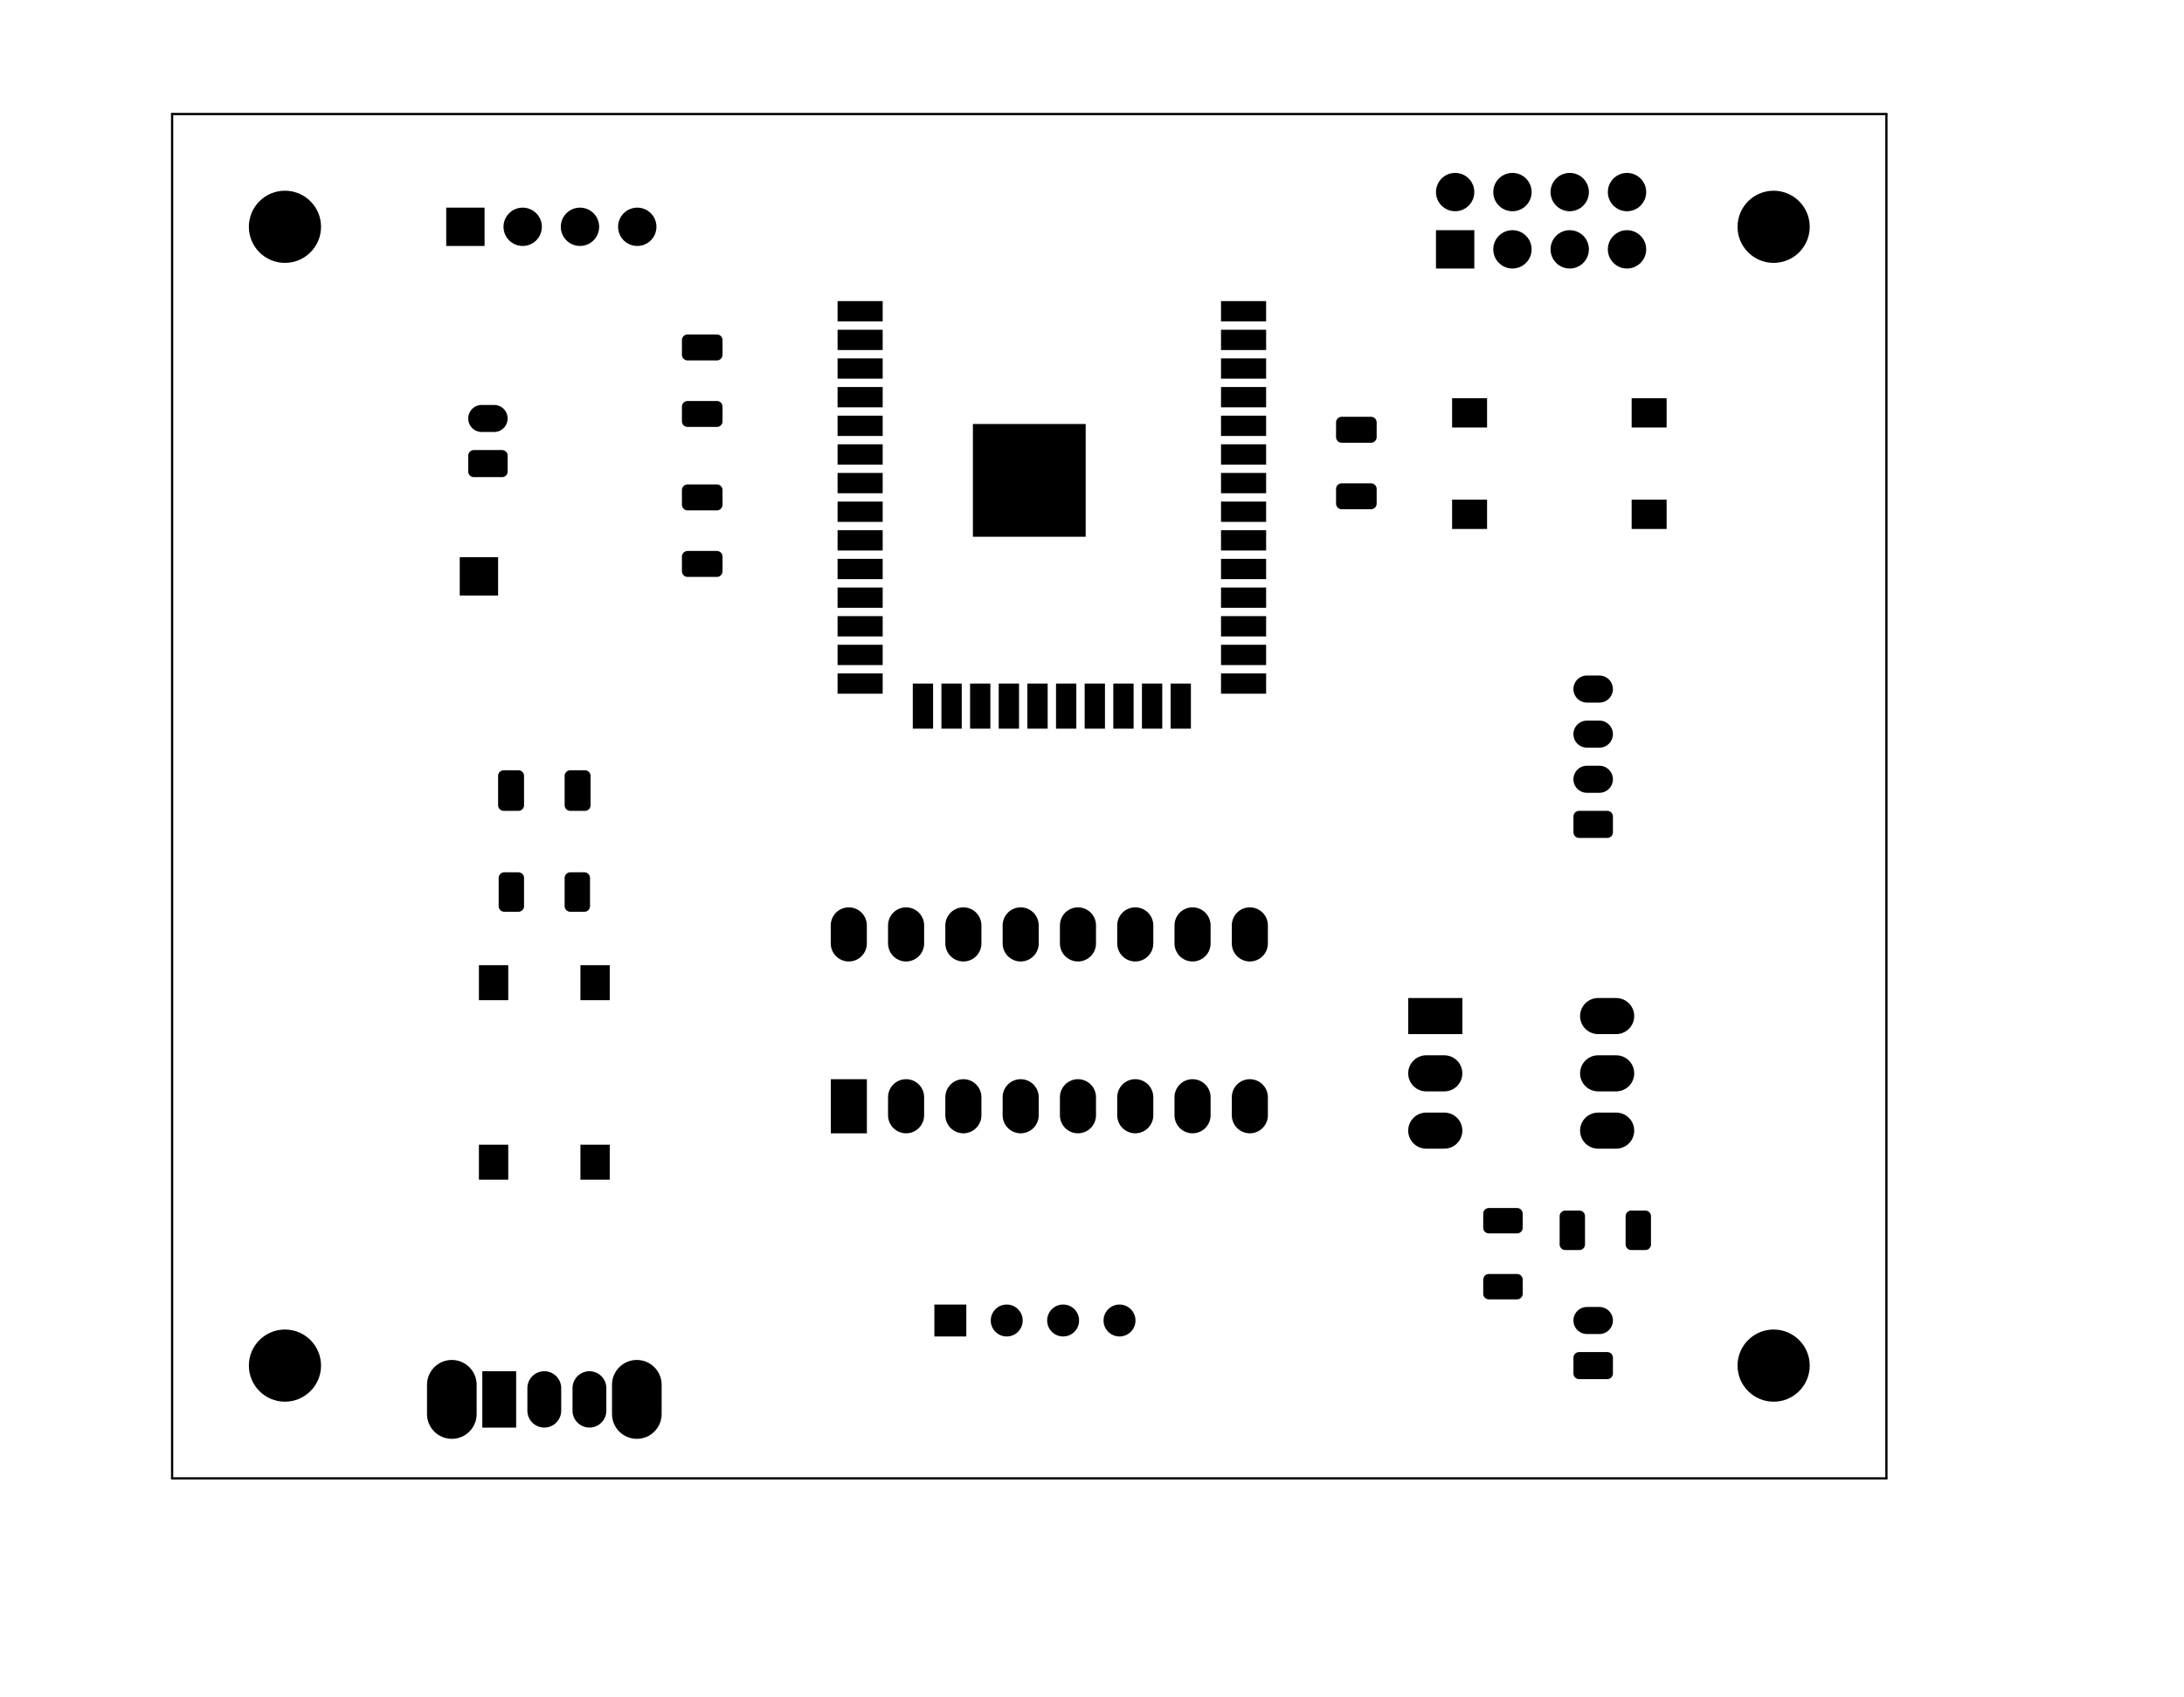 <?xml version="1.0" standalone="no"?>
 <!DOCTYPE svg PUBLIC "-//W3C//DTD SVG 1.1//EN" 
 "http://www.w3.org/Graphics/SVG/1.1/DTD/svg11.dtd"> 
<svg
  xmlns:svg="http://www.w3.org/2000/svg"
  xmlns="http://www.w3.org/2000/svg"
  xmlns:xlink="http://www.w3.org/1999/xlink"
  version="1.1"
  width="9.682cm" height="7.523cm" viewBox="0 0 38120 29620">
<title>SVG Picture created as main-F_Mask.svg date 2020/12/08 21:52:19 </title>
  <desc>Picture generated by PCBNEW </desc>
<g style="fill:#000000; fill-opacity:1;stroke:#000000; stroke-opacity:1;
stroke-linecap:round; stroke-linejoin:round;"
 transform="translate(0 0) scale(1 1)">
</g>
<g style="fill:#000000; fill-opacity:0.0; 
stroke:#000000; stroke-width:-0; stroke-opacity:1; 
stroke-linecap:round; stroke-linejoin:round;">
<g >
</g>
<g style="fill:#000000; fill-opacity:1.0; 
stroke:#000000; stroke-width:0; stroke-opacity:1; 
stroke-linecap:round; stroke-linejoin:round;">
<circle cx="30957.5" cy="23841.5" r="629.921" /> 
</g>
<g style="fill:#000000; fill-opacity:1.0; 
stroke:#000000; stroke-width:39.37; stroke-opacity:1; 
stroke-linecap:round; stroke-linejoin:round;">
</g>
<g >
</g>
<g style="fill:#000000; fill-opacity:1.0; 
stroke:#000000; stroke-width:39.37; stroke-opacity:1; 
stroke-linecap:round; stroke-linejoin:round;">
</g>
<g style="fill:#000000; fill-opacity:1.0; 
stroke:#000000; stroke-width:0; stroke-opacity:1; 
stroke-linecap:round; stroke-linejoin:round;">
<circle cx="30957.5" cy="3959.65" r="629.921" /> 
</g>
<g style="fill:#000000; fill-opacity:1.0; 
stroke:#000000; stroke-width:39.37; stroke-opacity:1; 
stroke-linecap:round; stroke-linejoin:round;">
</g>
<g >
</g>
<g style="fill:#000000; fill-opacity:1.0; 
stroke:#000000; stroke-width:39.37; stroke-opacity:1; 
stroke-linecap:round; stroke-linejoin:round;">
</g>
<g style="fill:#000000; fill-opacity:1.0; 
stroke:#000000; stroke-width:0; stroke-opacity:1; 
stroke-linecap:round; stroke-linejoin:round;">
<circle cx="4973.28" cy="23841.5" r="629.921" /> 
</g>
<g style="fill:#000000; fill-opacity:1.0; 
stroke:#000000; stroke-width:39.37; stroke-opacity:1; 
stroke-linecap:round; stroke-linejoin:round;">
</g>
<g >
</g>
<g style="fill:#000000; fill-opacity:1.0; 
stroke:#000000; stroke-width:39.37; stroke-opacity:1; 
stroke-linecap:round; stroke-linejoin:round;">
</g>
<g style="fill:#000000; fill-opacity:1.0; 
stroke:#000000; stroke-width:0; stroke-opacity:1; 
stroke-linecap:round; stroke-linejoin:round;">
<circle cx="4973.28" cy="3959.65" r="629.921" /> 
</g>
<g style="fill:#000000; fill-opacity:1.0; 
stroke:#000000; stroke-width:39.37; stroke-opacity:1; 
stroke-linecap:round; stroke-linejoin:round;">
</g>
<g >
</g>
<g style="fill:#000000; fill-opacity:1.0; 
stroke:#000000; stroke-width:39.37; stroke-opacity:1; 
stroke-linecap:round; stroke-linejoin:round;">
</g>
<g style="fill:#000000; fill-opacity:1.0; 
stroke:#000000; stroke-width:0; stroke-opacity:1; 
stroke-linecap:round; stroke-linejoin:round;">
<path style="fill:#000000; fill-opacity:1.0; 
stroke:#000000; stroke-width:0; stroke-opacity:1; 
stroke-linecap:round; stroke-linejoin:round;fill-rule:evenodd;"
d="M 21311.9,5611.22
21311.9,5256.89
22099.3,5256.89
22099.3,5611.22
Z" /> 
<path style="fill:#000000; fill-opacity:1.0; 
stroke:#000000; stroke-width:0; stroke-opacity:1; 
stroke-linecap:round; stroke-linejoin:round;fill-rule:evenodd;"
d="M 21311.9,6111.22
21311.9,5756.89
22099.3,5756.89
22099.3,6111.22
Z" /> 
<path style="fill:#000000; fill-opacity:1.0; 
stroke:#000000; stroke-width:0; stroke-opacity:1; 
stroke-linecap:round; stroke-linejoin:round;fill-rule:evenodd;"
d="M 21311.9,6611.22
21311.9,6256.89
22099.3,6256.89
22099.3,6611.22
Z" /> 
<path style="fill:#000000; fill-opacity:1.0; 
stroke:#000000; stroke-width:0; stroke-opacity:1; 
stroke-linecap:round; stroke-linejoin:round;fill-rule:evenodd;"
d="M 21311.9,7111.22
21311.9,6756.89
22099.3,6756.89
22099.3,7111.22
Z" /> 
<path style="fill:#000000; fill-opacity:1.0; 
stroke:#000000; stroke-width:0; stroke-opacity:1; 
stroke-linecap:round; stroke-linejoin:round;fill-rule:evenodd;"
d="M 21311.9,7611.22
21311.9,7256.89
22099.3,7256.89
22099.3,7611.22
Z" /> 
<path style="fill:#000000; fill-opacity:1.0; 
stroke:#000000; stroke-width:0; stroke-opacity:1; 
stroke-linecap:round; stroke-linejoin:round;fill-rule:evenodd;"
d="M 21311.9,8111.22
21311.9,7756.89
22099.3,7756.89
22099.3,8111.22
Z" /> 
<path style="fill:#000000; fill-opacity:1.0; 
stroke:#000000; stroke-width:0; stroke-opacity:1; 
stroke-linecap:round; stroke-linejoin:round;fill-rule:evenodd;"
d="M 21311.9,8611.22
21311.9,8256.89
22099.3,8256.89
22099.3,8611.22
Z" /> 
<path style="fill:#000000; fill-opacity:1.0; 
stroke:#000000; stroke-width:0; stroke-opacity:1; 
stroke-linecap:round; stroke-linejoin:round;fill-rule:evenodd;"
d="M 21311.9,9111.22
21311.9,8756.89
22099.3,8756.89
22099.3,9111.22
Z" /> 
<path style="fill:#000000; fill-opacity:1.0; 
stroke:#000000; stroke-width:0; stroke-opacity:1; 
stroke-linecap:round; stroke-linejoin:round;fill-rule:evenodd;"
d="M 21311.9,9611.22
21311.9,9256.89
22099.3,9256.89
22099.3,9611.22
Z" /> 
<path style="fill:#000000; fill-opacity:1.0; 
stroke:#000000; stroke-width:0; stroke-opacity:1; 
stroke-linecap:round; stroke-linejoin:round;fill-rule:evenodd;"
d="M 21311.9,10111.2
21311.9,9756.89
22099.3,9756.89
22099.3,10111.2
Z" /> 
<path style="fill:#000000; fill-opacity:1.0; 
stroke:#000000; stroke-width:0; stroke-opacity:1; 
stroke-linecap:round; stroke-linejoin:round;fill-rule:evenodd;"
d="M 21311.9,10611.2
21311.9,10256.9
22099.3,10256.9
22099.3,10611.2
Z" /> 
<path style="fill:#000000; fill-opacity:1.0; 
stroke:#000000; stroke-width:0; stroke-opacity:1; 
stroke-linecap:round; stroke-linejoin:round;fill-rule:evenodd;"
d="M 21311.9,11111.2
21311.9,10756.9
22099.3,10756.9
22099.3,11111.2
Z" /> 
<path style="fill:#000000; fill-opacity:1.0; 
stroke:#000000; stroke-width:0; stroke-opacity:1; 
stroke-linecap:round; stroke-linejoin:round;fill-rule:evenodd;"
d="M 21311.9,11611.2
21311.9,11256.9
22099.3,11256.9
22099.3,11611.2
Z" /> 
<path style="fill:#000000; fill-opacity:1.0; 
stroke:#000000; stroke-width:0; stroke-opacity:1; 
stroke-linecap:round; stroke-linejoin:round;fill-rule:evenodd;"
d="M 21311.9,12111.2
21311.9,11756.9
22099.3,11756.9
22099.3,12111.2
Z" /> 
<path style="fill:#000000; fill-opacity:1.0; 
stroke:#000000; stroke-width:0; stroke-opacity:1; 
stroke-linecap:round; stroke-linejoin:round;fill-rule:evenodd;"
d="M 20786.3,12721.5
20431.9,12721.5
20431.9,11934.1
20786.3,11934.1
Z" /> 
<path style="fill:#000000; fill-opacity:1.0; 
stroke:#000000; stroke-width:0; stroke-opacity:1; 
stroke-linecap:round; stroke-linejoin:round;fill-rule:evenodd;"
d="M 20286.3,12721.5
19931.9,12721.5
19931.9,11934.1
20286.3,11934.1
Z" /> 
<path style="fill:#000000; fill-opacity:1.0; 
stroke:#000000; stroke-width:0; stroke-opacity:1; 
stroke-linecap:round; stroke-linejoin:round;fill-rule:evenodd;"
d="M 19786.3,12721.5
19431.9,12721.5
19431.9,11934.1
19786.3,11934.1
Z" /> 
<path style="fill:#000000; fill-opacity:1.0; 
stroke:#000000; stroke-width:0; stroke-opacity:1; 
stroke-linecap:round; stroke-linejoin:round;fill-rule:evenodd;"
d="M 19286.3,12721.5
18931.9,12721.5
18931.9,11934.1
19286.3,11934.1
Z" /> 
<path style="fill:#000000; fill-opacity:1.0; 
stroke:#000000; stroke-width:0; stroke-opacity:1; 
stroke-linecap:round; stroke-linejoin:round;fill-rule:evenodd;"
d="M 18786.3,12721.5
18431.9,12721.5
18431.9,11934.1
18786.3,11934.1
Z" /> 
<path style="fill:#000000; fill-opacity:1.0; 
stroke:#000000; stroke-width:0; stroke-opacity:1; 
stroke-linecap:round; stroke-linejoin:round;fill-rule:evenodd;"
d="M 18286.3,12721.5
17931.9,12721.5
17931.9,11934.1
18286.3,11934.1
Z" /> 
<path style="fill:#000000; fill-opacity:1.0; 
stroke:#000000; stroke-width:0; stroke-opacity:1; 
stroke-linecap:round; stroke-linejoin:round;fill-rule:evenodd;"
d="M 17786.3,12721.5
17431.9,12721.5
17431.9,11934.1
17786.3,11934.1
Z" /> 
<path style="fill:#000000; fill-opacity:1.0; 
stroke:#000000; stroke-width:0; stroke-opacity:1; 
stroke-linecap:round; stroke-linejoin:round;fill-rule:evenodd;"
d="M 17286.3,12721.5
16931.9,12721.5
16931.9,11934.1
17286.3,11934.1
Z" /> 
<path style="fill:#000000; fill-opacity:1.0; 
stroke:#000000; stroke-width:0; stroke-opacity:1; 
stroke-linecap:round; stroke-linejoin:round;fill-rule:evenodd;"
d="M 16786.3,12721.5
16431.9,12721.5
16431.9,11934.1
16786.3,11934.1
Z" /> 
<path style="fill:#000000; fill-opacity:1.0; 
stroke:#000000; stroke-width:0; stroke-opacity:1; 
stroke-linecap:round; stroke-linejoin:round;fill-rule:evenodd;"
d="M 16286.3,12721.5
15931.9,12721.5
15931.9,11934.1
16286.3,11934.1
Z" /> 
<path style="fill:#000000; fill-opacity:1.0; 
stroke:#000000; stroke-width:0; stroke-opacity:1; 
stroke-linecap:round; stroke-linejoin:round;fill-rule:evenodd;"
d="M 14619,12111.2
14619,11756.9
15406.4,11756.9
15406.4,12111.2
Z" /> 
<path style="fill:#000000; fill-opacity:1.0; 
stroke:#000000; stroke-width:0; stroke-opacity:1; 
stroke-linecap:round; stroke-linejoin:round;fill-rule:evenodd;"
d="M 14619,11611.2
14619,11256.9
15406.4,11256.9
15406.4,11611.2
Z" /> 
<path style="fill:#000000; fill-opacity:1.0; 
stroke:#000000; stroke-width:0; stroke-opacity:1; 
stroke-linecap:round; stroke-linejoin:round;fill-rule:evenodd;"
d="M 14619,11111.2
14619,10756.9
15406.4,10756.9
15406.4,11111.2
Z" /> 
<path style="fill:#000000; fill-opacity:1.0; 
stroke:#000000; stroke-width:0; stroke-opacity:1; 
stroke-linecap:round; stroke-linejoin:round;fill-rule:evenodd;"
d="M 14619,10611.2
14619,10256.9
15406.4,10256.9
15406.4,10611.2
Z" /> 
<path style="fill:#000000; fill-opacity:1.0; 
stroke:#000000; stroke-width:0; stroke-opacity:1; 
stroke-linecap:round; stroke-linejoin:round;fill-rule:evenodd;"
d="M 14619,10111.2
14619,9756.89
15406.4,9756.89
15406.4,10111.2
Z" /> 
<path style="fill:#000000; fill-opacity:1.0; 
stroke:#000000; stroke-width:0; stroke-opacity:1; 
stroke-linecap:round; stroke-linejoin:round;fill-rule:evenodd;"
d="M 14619,9611.22
14619,9256.89
15406.4,9256.89
15406.4,9611.22
Z" /> 
<path style="fill:#000000; fill-opacity:1.0; 
stroke:#000000; stroke-width:0; stroke-opacity:1; 
stroke-linecap:round; stroke-linejoin:round;fill-rule:evenodd;"
d="M 14619,9111.22
14619,8756.89
15406.4,8756.89
15406.4,9111.22
Z" /> 
<path style="fill:#000000; fill-opacity:1.0; 
stroke:#000000; stroke-width:0; stroke-opacity:1; 
stroke-linecap:round; stroke-linejoin:round;fill-rule:evenodd;"
d="M 14619,8611.22
14619,8256.89
15406.4,8256.89
15406.4,8611.22
Z" /> 
<path style="fill:#000000; fill-opacity:1.0; 
stroke:#000000; stroke-width:0; stroke-opacity:1; 
stroke-linecap:round; stroke-linejoin:round;fill-rule:evenodd;"
d="M 14619,8111.22
14619,7756.89
15406.4,7756.89
15406.4,8111.22
Z" /> 
<path style="fill:#000000; fill-opacity:1.0; 
stroke:#000000; stroke-width:0; stroke-opacity:1; 
stroke-linecap:round; stroke-linejoin:round;fill-rule:evenodd;"
d="M 14619,7611.22
14619,7256.89
15406.4,7256.89
15406.4,7611.22
Z" /> 
<path style="fill:#000000; fill-opacity:1.0; 
stroke:#000000; stroke-width:0; stroke-opacity:1; 
stroke-linecap:round; stroke-linejoin:round;fill-rule:evenodd;"
d="M 14619,7111.22
14619,6756.89
15406.4,6756.89
15406.4,7111.22
Z" /> 
<path style="fill:#000000; fill-opacity:1.0; 
stroke:#000000; stroke-width:0; stroke-opacity:1; 
stroke-linecap:round; stroke-linejoin:round;fill-rule:evenodd;"
d="M 14619,6611.22
14619,6256.89
15406.4,6256.89
15406.4,6611.22
Z" /> 
<path style="fill:#000000; fill-opacity:1.0; 
stroke:#000000; stroke-width:0; stroke-opacity:1; 
stroke-linecap:round; stroke-linejoin:round;fill-rule:evenodd;"
d="M 14619,6111.22
14619,5756.89
15406.4,5756.89
15406.4,6111.22
Z" /> 
<path style="fill:#000000; fill-opacity:1.0; 
stroke:#000000; stroke-width:0; stroke-opacity:1; 
stroke-linecap:round; stroke-linejoin:round;fill-rule:evenodd;"
d="M 14619,5611.22
14619,5256.89
15406.4,5256.89
15406.4,5611.22
Z" /> 
<path style="fill:#000000; fill-opacity:1.0; 
stroke:#000000; stroke-width:0; stroke-opacity:1; 
stroke-linecap:round; stroke-linejoin:round;fill-rule:evenodd;"
d="M 16981.2,9371.06
16981.2,7402.56
18949.7,7402.56
18949.7,9371.06
Z" /> 
</g>
<g >
</g>
<g style="fill:#000000; fill-opacity:1.0; 
stroke:#000000; stroke-width:0; stroke-opacity:1; 
stroke-linecap:round; stroke-linejoin:round;">
</g>
<g style="fill:#000000; fill-opacity:1.0; 
stroke:#000000; stroke-width:629.921; stroke-opacity:1; 
stroke-linecap:round; stroke-linejoin:round;">
</g>
<g style="fill:#000000; fill-opacity:0.0; 
stroke:#000000; stroke-width:629.921; stroke-opacity:1; 
stroke-linecap:round; stroke-linejoin:round;">
<path d="M27894 17739
L28209 17739
" />
<path d="M24894 19739
L25209 19739
" />
<path d="M27894 18739
L28209 18739
" />
<path d="M24894 18739
L25209 18739
" />
<path d="M27894 19739
L28209 19739
" />
</g>
<g style="fill:#000000; fill-opacity:0.0; 
stroke:#000000; stroke-width:0; stroke-opacity:1; 
stroke-linecap:round; stroke-linejoin:round;">
</g>
<g style="fill:#000000; fill-opacity:1.0; 
stroke:#000000; stroke-width:0; stroke-opacity:1; 
stroke-linecap:round; stroke-linejoin:round;">
<path style="fill:#000000; fill-opacity:1.0; 
stroke:#000000; stroke-width:0; stroke-opacity:1; 
stroke-linecap:round; stroke-linejoin:round;fill-rule:evenodd;"
d="M 24579.6,18054.1
24579.6,17424.2
25524.5,17424.2
25524.5,18054.1
Z" /> 
</g>
<g >
</g>
<g style="fill:#000000; fill-opacity:1.0; 
stroke:#000000; stroke-width:0; stroke-opacity:1; 
stroke-linecap:round; stroke-linejoin:round;">
</g>
<g style="fill:#000000; fill-opacity:1.0; 
stroke:#000000; stroke-width:629.921; stroke-opacity:1; 
stroke-linecap:round; stroke-linejoin:round;">
</g>
<g style="fill:#000000; fill-opacity:0.0; 
stroke:#000000; stroke-width:629.921; stroke-opacity:1; 
stroke-linecap:round; stroke-linejoin:round;">
<path d="M14815 16471
L14815 16156
" />
<path d="M21815 19471
L21815 19156
" />
<path d="M15815 16471
L15815 16156
" />
<path d="M20815 19471
L20815 19156
" />
<path d="M16815 16471
L16815 16156
" />
<path d="M19815 19471
L19815 19156
" />
<path d="M17815 16471
L17815 16156
" />
<path d="M18815 19471
L18815 19156
" />
<path d="M18815 16471
L18815 16156
" />
<path d="M17815 19471
L17815 19156
" />
<path d="M19815 16471
L19815 16156
" />
<path d="M16815 19471
L16815 19156
" />
<path d="M20815 16471
L20815 16156
" />
<path d="M15815 19471
L15815 19156
" />
<path d="M21815 16471
L21815 16156
" />
</g>
<g style="fill:#000000; fill-opacity:0.0; 
stroke:#000000; stroke-width:0; stroke-opacity:1; 
stroke-linecap:round; stroke-linejoin:round;">
</g>
<g style="fill:#000000; fill-opacity:1.0; 
stroke:#000000; stroke-width:0; stroke-opacity:1; 
stroke-linecap:round; stroke-linejoin:round;">
<path style="fill:#000000; fill-opacity:1.0; 
stroke:#000000; stroke-width:0; stroke-opacity:1; 
stroke-linecap:round; stroke-linejoin:round;fill-rule:evenodd;"
d="M 15130.8,19786.4
14500.8,19786.4
14500.8,18841.5
15130.8,18841.5
Z" /> 
</g>
<g >
</g>
<g style="fill:#000000; fill-opacity:1.0; 
stroke:#000000; stroke-width:0; stroke-opacity:1; 
stroke-linecap:round; stroke-linejoin:round;">
<path style="fill:#000000; fill-opacity:1.0; 
stroke:#000000; stroke-width:0; stroke-opacity:1; 
stroke-linecap:round; stroke-linejoin:round;fill-rule:evenodd;"
d="M 10642.6,17461.6
10130.8,17461.6
10130.8,16851.4
10642.6,16851.4
Z" /> 
<path style="fill:#000000; fill-opacity:1.0; 
stroke:#000000; stroke-width:0; stroke-opacity:1; 
stroke-linecap:round; stroke-linejoin:round;fill-rule:evenodd;"
d="M 8870.92,17461.6
8359.11,17461.6
8359.11,16851.4
8870.92,16851.4
Z" /> 
<path style="fill:#000000; fill-opacity:1.0; 
stroke:#000000; stroke-width:0; stroke-opacity:1; 
stroke-linecap:round; stroke-linejoin:round;fill-rule:evenodd;"
d="M 8870.92,20595.5
8359.11,20595.5
8359.11,19985.2
8870.92,19985.2
Z" /> 
<path style="fill:#000000; fill-opacity:1.0; 
stroke:#000000; stroke-width:0; stroke-opacity:1; 
stroke-linecap:round; stroke-linejoin:round;fill-rule:evenodd;"
d="M 10642.6,20595.5
10130.8,20595.5
10130.8,19985.2
10642.6,19985.2
Z" /> 
</g>
<g >
</g>
<g style="fill:#000000; fill-opacity:1.0; 
stroke:#000000; stroke-width:0; stroke-opacity:1; 
stroke-linecap:round; stroke-linejoin:round;">
<path style="fill:#000000; fill-opacity:1.0; 
stroke:#000000; stroke-width:0; stroke-opacity:1; 
stroke-linecap:round; stroke-linejoin:round;fill-rule:evenodd;"
d="M 28479.2,9235.24
28479.2,8723.43
29089.4,8723.43
29089.4,9235.24
Z" /> 
<path style="fill:#000000; fill-opacity:1.0; 
stroke:#000000; stroke-width:0; stroke-opacity:1; 
stroke-linecap:round; stroke-linejoin:round;fill-rule:evenodd;"
d="M 28479.2,7463.58
28479.2,6951.77
29089.4,6951.77
29089.4,7463.58
Z" /> 
<path style="fill:#000000; fill-opacity:1.0; 
stroke:#000000; stroke-width:0; stroke-opacity:1; 
stroke-linecap:round; stroke-linejoin:round;fill-rule:evenodd;"
d="M 25345.3,7463.58
25345.3,6951.77
25955.6,6951.77
25955.6,7463.58
Z" /> 
<path style="fill:#000000; fill-opacity:1.0; 
stroke:#000000; stroke-width:0; stroke-opacity:1; 
stroke-linecap:round; stroke-linejoin:round;fill-rule:evenodd;"
d="M 25345.3,9235.24
25345.3,8723.43
25955.6,8723.43
25955.6,9235.24
Z" /> 
</g>
<g >
</g>
<g style="fill:#000000; fill-opacity:1.0; 
stroke:#000000; stroke-width:0; stroke-opacity:1; 
stroke-linecap:round; stroke-linejoin:round;">
</g>
<g style="fill:#000000; fill-opacity:1.0; 
stroke:#000000; stroke-width:866.142; stroke-opacity:1; 
stroke-linecap:round; stroke-linejoin:round;">
</g>
<g style="fill:#000000; fill-opacity:0.0; 
stroke:#000000; stroke-width:866.142; stroke-opacity:1; 
stroke-linecap:round; stroke-linejoin:round;">
<path d="M11115 24176
L11115 24687
" />
<path d="M7886 24176
L7886 24687
" />
</g>
<g style="fill:#000000; fill-opacity:0.0; 
stroke:#000000; stroke-width:590.551; stroke-opacity:1; 
stroke-linecap:round; stroke-linejoin:round;">
<path d="M10288 24235
L10288 24628
" />
<path d="M9500 24235
L9500 24628
" />
</g>
<g style="fill:#000000; fill-opacity:0.0; 
stroke:#000000; stroke-width:0; stroke-opacity:1; 
stroke-linecap:round; stroke-linejoin:round;">
</g>
<g style="fill:#000000; fill-opacity:1.0; 
stroke:#000000; stroke-width:0; stroke-opacity:1; 
stroke-linecap:round; stroke-linejoin:round;">
<path style="fill:#000000; fill-opacity:1.0; 
stroke:#000000; stroke-width:0; stroke-opacity:1; 
stroke-linecap:round; stroke-linejoin:round;fill-rule:evenodd;"
d="M 8418.17,24924.2
8418.17,23940
9008.72,23940
9008.72,24924.2
Z" /> 
</g>
<g >
</g>
<g style="fill:#000000; fill-opacity:1.0; 
stroke:#000000; stroke-width:0; stroke-opacity:1; 
stroke-linecap:round; stroke-linejoin:round;">
<path style="fill:#000000; fill-opacity:1.0; 
stroke:#000000; stroke-width:0; stroke-opacity:1; 
stroke-linecap:round; stroke-linejoin:round;fill-rule:evenodd;"
d="M 10209.3,15229.8
10218.9,15231.2
10228.2,15233.6
10237.3,15236.8
10246.1,15241
10254.3,15245.9
10262.1,15251.7
10269.3,15258.2
10275.7,15265.3
10281.5,15273.1
10286.5,15281.4
10290.6,15290.1
10293.8,15299.2
10296.2,15308.6
10297.6,15318.1
10298.1,15327.8
10298.1,15819.9
10297.6,15829.5
10296.2,15839.1
10293.8,15848.5
10290.6,15857.5
10286.5,15866.3
10281.5,15874.6
10275.7,15882.3
10269.3,15889.5
10262.1,15896
10254.3,15901.7
10246.1,15906.7
10237.3,15910.8
10228.2,15914.1
10218.9,15916.4
10209.3,15917.8
10199.7,15918.3
9953.6,15918.3
9943.95,15917.8
9934.4,15916.4
9925.03,15914.1
9915.93,15910.8
9907.2,15906.7
9898.92,15901.7
9891.16,15896
9884,15889.5
9877.52,15882.3
9871.76,15874.6
9866.8,15866.3
9862.67,15857.5
9859.41,15848.5
9857.07,15839.1
9855.65,15829.5
9855.17,15819.9
9855.17,15327.8
9855.65,15318.1
9857.07,15308.6
9859.41,15299.2
9862.67,15290.1
9866.8,15281.4
9871.76,15273.1
9877.52,15265.3
9884,15258.2
9891.16,15251.7
9898.92,15245.9
9907.2,15241
9915.93,15236.8
9925.03,15233.6
9934.4,15231.2
9943.95,15229.8
9953.6,15229.3
10199.7,15229.3
Z" /> 
<path style="fill:#000000; fill-opacity:1.0; 
stroke:#000000; stroke-width:0; stroke-opacity:1; 
stroke-linecap:round; stroke-linejoin:round;fill-rule:evenodd;"
d="M 9057.74,15229.8
9067.29,15231.2
9076.66,15233.6
9085.75,15236.8
9094.49,15241
9102.77,15245.9
9110.53,15251.7
9117.69,15258.2
9124.17,15265.3
9129.93,15273.1
9134.89,15281.4
9139.02,15290.1
9142.27,15299.2
9144.62,15308.6
9146.04,15318.1
9146.51,15327.8
9146.51,15819.9
9146.04,15829.5
9144.62,15839.1
9142.27,15848.5
9139.02,15857.5
9134.89,15866.3
9129.93,15874.6
9124.17,15882.3
9117.69,15889.5
9110.53,15896
9102.77,15901.7
9094.49,15906.7
9085.75,15910.8
9076.66,15914.1
9067.29,15916.4
9057.74,15917.8
9048.09,15918.3
8802.02,15918.3
8792.38,15917.8
8782.82,15916.4
8773.45,15914.1
8764.36,15910.8
8755.63,15906.7
8747.34,15901.7
8739.58,15896
8732.43,15889.5
8725.94,15882.3
8720.19,15874.6
8715.22,15866.3
8711.09,15857.5
8707.84,15848.5
8705.49,15839.1
8704.07,15829.5
8703.6,15819.9
8703.6,15327.8
8704.07,15318.1
8705.49,15308.6
8707.84,15299.2
8711.09,15290.1
8715.22,15281.4
8720.19,15273.1
8725.94,15265.3
8732.43,15258.2
8739.58,15251.7
8747.34,15245.9
8755.63,15241
8764.36,15236.8
8773.45,15233.6
8782.82,15231.2
8792.38,15229.8
8802.02,15229.3
9048.09,15229.3
Z" /> 
</g>
<g >
</g>
<g style="fill:#000000; fill-opacity:1.0; 
stroke:#000000; stroke-width:0; stroke-opacity:1; 
stroke-linecap:round; stroke-linejoin:round;">
<path style="fill:#000000; fill-opacity:1.0; 
stroke:#000000; stroke-width:0; stroke-opacity:1; 
stroke-linecap:round; stroke-linejoin:round;fill-rule:evenodd;"
d="M 26488.8,21091
26498.4,21092.4
26507.8,21094.8
26516.9,21098
26525.6,21102.2
26533.9,21107.1
26541.6,21112.9
26548.8,21119.4
26555.3,21126.5
26561,21134.3
26566,21142.6
26570.1,21151.3
26573.4,21160.4
26575.7,21169.8
26577.1,21179.3
26577.6,21189
26577.6,21435
26577.1,21444.7
26575.7,21454.2
26573.4,21463.6
26570.1,21472.7
26566,21481.4
26561,21489.7
26555.3,21497.5
26548.8,21504.6
26541.6,21511.1
26533.9,21516.9
26525.6,21521.8
26516.9,21526
26507.8,21529.2
26498.4,21531.6
26488.8,21533
26479.2,21533.5
25987.1,21533.5
25977.4,21533
25967.9,21531.6
25958.5,21529.2
25949.4,21526
25940.7,21521.8
25932.4,21516.9
25924.6,21511.1
25917.5,21504.6
25911,21497.5
25905.2,21489.7
25900.3,21481.4
25896.1,21472.7
25892.9,21463.6
25890.5,21454.2
25889.1,21444.7
25888.6,21435
25888.6,21189
25889.1,21179.3
25890.5,21169.8
25892.9,21160.4
25896.1,21151.3
25900.3,21142.6
25905.2,21134.3
25911,21126.5
25917.5,21119.4
25924.6,21112.9
25932.4,21107.1
25940.7,21102.2
25949.4,21098
25958.5,21094.8
25967.9,21092.4
25977.4,21091
25987.1,21090.6
26479.2,21090.6
Z" /> 
<path style="fill:#000000; fill-opacity:1.0; 
stroke:#000000; stroke-width:0; stroke-opacity:1; 
stroke-linecap:round; stroke-linejoin:round;fill-rule:evenodd;"
d="M 26488.8,22242.6
26498.4,22244
26507.8,22246.4
26516.9,22249.6
26525.6,22253.7
26533.9,22258.7
26541.6,22264.5
26548.8,22271
26555.3,22278.1
26561,22285.9
26566,22294.2
26570.1,22302.9
26573.4,22312
26575.7,22321.3
26577.1,22330.9
26577.6,22340.6
26577.6,22586.6
26577.1,22596.3
26575.7,22605.8
26573.4,22615.2
26570.1,22624.3
26566,22633
26561,22641.3
26555.3,22649.1
26548.8,22656.2
26541.6,22662.7
26533.9,22668.5
26525.6,22673.4
26516.9,22677.5
26507.8,22680.8
26498.4,22683.1
26488.8,22684.6
26479.2,22685
25987.1,22685
25977.4,22684.6
25967.9,22683.1
25958.5,22680.8
25949.4,22677.5
25940.7,22673.4
25932.4,22668.5
25924.6,22662.7
25917.5,22656.2
25911,22649.1
25905.2,22641.3
25900.3,22633
25896.1,22624.3
25892.9,22615.2
25890.5,22605.8
25889.1,22596.3
25888.6,22586.6
25888.6,22340.6
25889.1,22330.9
25890.5,22321.3
25892.9,22312
25896.1,22302.9
25900.3,22294.2
25905.2,22285.9
25911,22278.1
25917.5,22271
25924.6,22264.5
25932.4,22258.7
25940.7,22253.7
25949.4,22249.6
25958.5,22246.4
25967.9,22244
25977.4,22242.6
25987.1,22242.1
26479.2,22242.1
Z" /> 
</g>
<g >
</g>
<g style="fill:#000000; fill-opacity:1.0; 
stroke:#000000; stroke-width:0; stroke-opacity:1; 
stroke-linecap:round; stroke-linejoin:round;">
<path style="fill:#000000; fill-opacity:1.0; 
stroke:#000000; stroke-width:0; stroke-opacity:1; 
stroke-linecap:round; stroke-linejoin:round;fill-rule:evenodd;"
d="M 28728,21135.3
28737.6,21136.7
28746.9,21139.1
28756,21142.3
28764.8,21146.5
28773,21151.4
28780.8,21157.2
28788,21163.7
28794.4,21170.8
28800.2,21178.6
28805.2,21186.9
28809.3,21195.6
28812.6,21204.7
28814.9,21214.1
28816.3,21223.6
28816.8,21233.3
28816.8,21725.4
28816.3,21735
28814.9,21744.6
28812.6,21754
28809.3,21763.1
28805.2,21771.8
28800.2,21780.1
28794.4,21787.8
28788,21795
28780.8,21801.5
28773,21807.2
28764.8,21812.2
28756,21816.3
28746.9,21819.6
28737.6,21821.9
28728,21823.3
28718.4,21823.8
28472.3,21823.8
28462.7,21823.3
28453.1,21821.9
28443.7,21819.6
28434.6,21816.3
28425.9,21812.2
28417.6,21807.2
28409.9,21801.5
28402.7,21795
28396.2,21787.8
28390.5,21780.1
28385.5,21771.8
28381.4,21763.1
28378.1,21754
28375.8,21744.6
28374.3,21735
28373.9,21725.4
28373.9,21233.3
28374.3,21223.6
28375.8,21214.1
28378.1,21204.7
28381.4,21195.6
28385.5,21186.9
28390.5,21178.6
28396.2,21170.8
28402.7,21163.7
28409.9,21157.2
28417.6,21151.4
28425.9,21146.5
28434.6,21142.3
28443.7,21139.1
28453.1,21136.7
28462.7,21135.3
28472.3,21134.8
28718.4,21134.8
Z" /> 
<path style="fill:#000000; fill-opacity:1.0; 
stroke:#000000; stroke-width:0; stroke-opacity:1; 
stroke-linecap:round; stroke-linejoin:round;fill-rule:evenodd;"
d="M 27576.4,21135.3
27586,21136.7
27595.4,21139.1
27604.5,21142.3
27613.2,21146.5
27621.5,21151.4
27629.2,21157.2
27636.4,21163.7
27642.9,21170.8
27648.6,21178.6
27653.6,21186.9
27657.7,21195.6
27661,21204.7
27663.3,21214.1
27664.7,21223.6
27665.2,21233.3
27665.2,21725.4
27664.7,21735
27663.3,21744.6
27661,21754
27657.7,21763.1
27653.6,21771.8
27648.6,21780.1
27642.9,21787.8
27636.4,21795
27629.2,21801.5
27621.5,21807.2
27613.2,21812.2
27604.5,21816.3
27595.4,21819.6
27586,21821.9
27576.4,21823.3
27566.8,21823.8
27320.7,21823.8
27311.1,21823.3
27301.5,21821.9
27292.2,21819.6
27283.1,21816.3
27274.3,21812.2
27266,21807.2
27258.3,21801.5
27251.1,21795
27244.6,21787.8
27238.9,21780.1
27233.9,21771.8
27229.8,21763.1
27226.5,21754
27224.2,21744.6
27222.8,21735
27222.3,21725.4
27222.3,21233.3
27222.8,21223.6
27224.2,21214.1
27226.5,21204.7
27229.8,21195.6
27233.9,21186.9
27238.9,21178.6
27244.6,21170.8
27251.1,21163.7
27258.3,21157.2
27266,21151.4
27274.3,21146.5
27283.1,21142.3
27292.2,21139.1
27301.5,21136.7
27311.1,21135.3
27320.7,21134.8
27566.8,21134.8
Z" /> 
</g>
<g >
</g>
<g style="fill:#000000; fill-opacity:1.0; 
stroke:#000000; stroke-width:0; stroke-opacity:1; 
stroke-linecap:round; stroke-linejoin:round;">
<circle cx="28398.5" cy="3353.35" r="334.646" /> 
<circle cx="28398.5" cy="4353.35" r="334.646" /> 
<circle cx="27398.5" cy="3353.35" r="334.646" /> 
<circle cx="27398.5" cy="4353.35" r="334.646" /> 
<circle cx="26398.5" cy="3353.35" r="334.646" /> 
<circle cx="26398.5" cy="4353.35" r="334.646" /> 
<circle cx="25398.5" cy="3353.35" r="334.646" /> 
<path style="fill:#000000; fill-opacity:1.0; 
stroke:#000000; stroke-width:0; stroke-opacity:1; 
stroke-linecap:round; stroke-linejoin:round;fill-rule:evenodd;"
d="M 25733.1,4687.99
25063.8,4687.99
25063.8,4018.7
25733.1,4018.7
Z" /> 
</g>
<g >
</g>
<g style="fill:#000000; fill-opacity:1.0; 
stroke:#000000; stroke-width:0; stroke-opacity:1; 
stroke-linecap:round; stroke-linejoin:round;">
</g>
<g style="fill:#000000; fill-opacity:1.0; 
stroke:#000000; stroke-width:472.441; stroke-opacity:1; 
stroke-linecap:round; stroke-linejoin:round;">
</g>
<g style="fill:#000000; fill-opacity:0.0; 
stroke:#000000; stroke-width:472.441; stroke-opacity:1; 
stroke-linecap:round; stroke-linejoin:round;">
<path d="M27699 23054
L27916 23054
" />
</g>
<g style="fill:#000000; fill-opacity:0.0; 
stroke:#000000; stroke-width:0; stroke-opacity:1; 
stroke-linecap:round; stroke-linejoin:round;">
</g>
<g style="fill:#000000; fill-opacity:1.0; 
stroke:#000000; stroke-width:0; stroke-opacity:1; 
stroke-linecap:round; stroke-linejoin:round;">
<path style="fill:#000000; fill-opacity:1.0; 
stroke:#000000; stroke-width:0; stroke-opacity:1; 
stroke-linecap:round; stroke-linejoin:round;fill-rule:evenodd;"
d="M 28063.6,23605.8
28073.2,23607.2
28082.6,23609.6
28091.7,23612.8
28100.4,23616.9
28108.7,23621.9
28116.4,23627.7
28123.6,23634.1
28130.1,23641.3
28135.8,23649.1
28140.8,23657.3
28144.9,23666.1
28148.2,23675.2
28150.5,23684.5
28151.9,23694.1
28152.4,23703.7
28152.4,23979.3
28151.9,23989
28150.5,23998.5
28148.2,24007.9
28144.9,24017
28140.8,24025.7
28135.8,24034
28130.1,24041.8
28123.6,24048.9
28116.4,24055.4
28108.7,24061.2
28100.4,24066.1
28091.7,24070.3
28082.6,24073.5
28073.2,24075.9
28063.6,24077.3
28054,24077.8
27561.9,24077.8
27552.2,24077.3
27542.7,24075.9
27533.3,24073.5
27524.2,24070.3
27515.5,24066.1
27507.2,24061.2
27499.4,24055.4
27492.3,24048.9
27485.8,24041.8
27480,24034
27475.1,24025.7
27470.9,24017
27467.7,24007.9
27465.3,23998.5
27463.9,23989
27463.4,23979.3
27463.4,23703.7
27463.9,23694.1
27465.3,23684.5
27467.7,23675.2
27470.9,23666.1
27475.1,23657.3
27480,23649.1
27485.8,23641.3
27492.3,23634.1
27499.4,23627.7
27507.2,23621.9
27515.5,23616.9
27524.2,23612.8
27533.3,23609.6
27542.7,23607.2
27552.2,23605.8
27561.9,23605.3
28054,23605.3
Z" /> 
</g>
<g >
</g>
<g style="fill:#000000; fill-opacity:1.0; 
stroke:#000000; stroke-width:0; stroke-opacity:1; 
stroke-linecap:round; stroke-linejoin:round;">
<path style="fill:#000000; fill-opacity:1.0; 
stroke:#000000; stroke-width:0; stroke-opacity:1; 
stroke-linecap:round; stroke-linejoin:round;fill-rule:evenodd;"
d="M 8693.76,10396.7
8024.47,10396.7
8024.47,9727.36
8693.76,9727.36
Z" /> 
</g>
<g >
</g>
<g style="fill:#000000; fill-opacity:1.0; 
stroke:#000000; stroke-width:0; stroke-opacity:1; 
stroke-linecap:round; stroke-linejoin:round;">
</g>
<g style="fill:#000000; fill-opacity:1.0; 
stroke:#000000; stroke-width:472.441; stroke-opacity:1; 
stroke-linecap:round; stroke-linejoin:round;">
</g>
<g style="fill:#000000; fill-opacity:0.0; 
stroke:#000000; stroke-width:472.441; stroke-opacity:1; 
stroke-linecap:round; stroke-linejoin:round;">
<path d="M8408 7306
L8624 7306
" />
</g>
<g style="fill:#000000; fill-opacity:0.0; 
stroke:#000000; stroke-width:0; stroke-opacity:1; 
stroke-linecap:round; stroke-linejoin:round;">
</g>
<g style="fill:#000000; fill-opacity:1.0; 
stroke:#000000; stroke-width:0; stroke-opacity:1; 
stroke-linecap:round; stroke-linejoin:round;">
<path style="fill:#000000; fill-opacity:1.0; 
stroke:#000000; stroke-width:0; stroke-opacity:1; 
stroke-linecap:round; stroke-linejoin:round;fill-rule:evenodd;"
d="M 8772.3,7857.76
8781.86,7859.17
8791.23,7861.52
8800.32,7864.78
8809.05,7868.91
8817.34,7873.87
8825.1,7879.62
8832.25,7886.11
8838.74,7893.27
8844.49,7901.03
8849.46,7909.31
8853.59,7918.04
8856.84,7927.14
8859.19,7936.51
8860.61,7946.06
8861.08,7955.71
8861.08,8231.3
8860.61,8240.95
8859.19,8250.5
8856.84,8259.87
8853.59,8268.96
8849.46,8277.7
8844.49,8285.98
8838.74,8293.74
8832.25,8300.9
8825.1,8307.38
8817.34,8313.14
8809.05,8318.1
8800.32,8322.23
8791.23,8325.49
8781.86,8327.83
8772.3,8329.25
8762.66,8329.72
8270.53,8329.72
8260.88,8329.25
8251.33,8327.83
8241.96,8325.49
8232.86,8322.23
8224.13,8318.1
8215.85,8313.14
8208.09,8307.38
8200.93,8300.9
8194.44,8293.74
8188.69,8285.98
8183.73,8277.7
8179.6,8268.96
8176.34,8259.87
8173.99,8250.5
8172.58,8240.95
8172.1,8231.3
8172.1,7955.71
8172.58,7946.06
8173.99,7936.51
8176.34,7927.14
8179.6,7918.04
8183.73,7909.31
8188.69,7901.03
8194.44,7893.27
8200.93,7886.11
8208.09,7879.62
8215.85,7873.87
8224.13,7868.91
8232.86,7864.78
8241.96,7861.52
8251.33,7859.17
8260.88,7857.76
8270.53,7857.28
8762.66,7857.28
Z" /> 
</g>
<g >
</g>
<g style="fill:#000000; fill-opacity:1.0; 
stroke:#000000; stroke-width:0; stroke-opacity:1; 
stroke-linecap:round; stroke-linejoin:round;">
<circle cx="11122.9" cy="3959.65" r="334.646" /> 
<circle cx="10122.9" cy="3959.65" r="334.646" /> 
<circle cx="9122.89" cy="3959.65" r="334.646" /> 
<path style="fill:#000000; fill-opacity:1.0; 
stroke:#000000; stroke-width:0; stroke-opacity:1; 
stroke-linecap:round; stroke-linejoin:round;fill-rule:evenodd;"
d="M 8457.54,4294.29
7788.25,4294.29
7788.25,3625
8457.54,3625
Z" /> 
</g>
<g >
</g>
<g style="fill:#000000; fill-opacity:1.0; 
stroke:#000000; stroke-width:0; stroke-opacity:1; 
stroke-linecap:round; stroke-linejoin:round;">
</g>
<g style="fill:#000000; fill-opacity:1.0; 
stroke:#000000; stroke-width:472.441; stroke-opacity:1; 
stroke-linecap:round; stroke-linejoin:round;">
</g>
<g style="fill:#000000; fill-opacity:0.0; 
stroke:#000000; stroke-width:472.441; stroke-opacity:1; 
stroke-linecap:round; stroke-linejoin:round;">
<path d="M27699 12030
L27916 12030
" />
<path d="M27699 12817
L27916 12817
" />
<path d="M27699 13605
L27916 13605
" />
</g>
<g style="fill:#000000; fill-opacity:0.0; 
stroke:#000000; stroke-width:0; stroke-opacity:1; 
stroke-linecap:round; stroke-linejoin:round;">
</g>
<g style="fill:#000000; fill-opacity:1.0; 
stroke:#000000; stroke-width:0; stroke-opacity:1; 
stroke-linecap:round; stroke-linejoin:round;">
<path style="fill:#000000; fill-opacity:1.0; 
stroke:#000000; stroke-width:0; stroke-opacity:1; 
stroke-linecap:round; stroke-linejoin:round;fill-rule:evenodd;"
d="M 28063.6,14157
28073.2,14158.4
28082.6,14160.7
28091.7,14164
28100.4,14168.1
28108.7,14173.1
28116.4,14178.8
28123.6,14185.3
28130.1,14192.5
28135.8,14200.2
28140.8,14208.5
28144.9,14217.3
28148.2,14226.3
28150.5,14235.7
28151.9,14245.3
28152.4,14254.9
28152.4,14530.5
28151.9,14540.2
28150.5,14549.7
28148.2,14559.1
28144.9,14568.2
28140.8,14576.9
28135.8,14585.2
28130.1,14593
28123.6,14600.1
28116.4,14606.6
28108.7,14612.3
28100.4,14617.3
28091.7,14621.4
28082.6,14624.7
28073.2,14627
28063.6,14628.5
28054,14628.9
27561.9,14628.9
27552.2,14628.5
27542.7,14627
27533.3,14624.7
27524.2,14621.4
27515.5,14617.3
27507.2,14612.3
27499.4,14606.6
27492.3,14600.1
27485.8,14593
27480,14585.2
27475.1,14576.9
27470.9,14568.2
27467.7,14559.1
27465.3,14549.7
27463.9,14540.2
27463.4,14530.5
27463.4,14254.9
27463.9,14245.3
27465.3,14235.7
27467.7,14226.3
27470.9,14217.3
27475.1,14208.5
27480,14200.2
27485.8,14192.5
27492.3,14185.3
27499.4,14178.8
27507.2,14173.1
27515.5,14168.1
27524.2,14164
27533.3,14160.7
27542.7,14158.4
27552.2,14157
27561.9,14156.5
28054,14156.5
Z" /> 
</g>
<g >
</g>
<g style="fill:#000000; fill-opacity:1.0; 
stroke:#000000; stroke-width:0; stroke-opacity:1; 
stroke-linecap:round; stroke-linejoin:round;">
<circle cx="19540.2" cy="23054.1" r="278.74" /> 
</g>
<g style="fill:#000000; fill-opacity:1.0; 
stroke:#000000; stroke-width:39.37; stroke-opacity:1; 
stroke-linecap:round; stroke-linejoin:round;">
</g>
<g style="fill:#000000; fill-opacity:1.0; 
stroke:#000000; stroke-width:0; stroke-opacity:1; 
stroke-linecap:round; stroke-linejoin:round;">
<circle cx="18556" cy="23054.1" r="278.74" /> 
</g>
<g style="fill:#000000; fill-opacity:1.0; 
stroke:#000000; stroke-width:39.37; stroke-opacity:1; 
stroke-linecap:round; stroke-linejoin:round;">
</g>
<g style="fill:#000000; fill-opacity:1.0; 
stroke:#000000; stroke-width:0; stroke-opacity:1; 
stroke-linecap:round; stroke-linejoin:round;">
<circle cx="17571.7" cy="23054.1" r="278.74" /> 
</g>
<g style="fill:#000000; fill-opacity:1.0; 
stroke:#000000; stroke-width:39.37; stroke-opacity:1; 
stroke-linecap:round; stroke-linejoin:round;">
</g>
<g style="fill:#000000; fill-opacity:1.0; 
stroke:#000000; stroke-width:0; stroke-opacity:1; 
stroke-linecap:round; stroke-linejoin:round;">
<path style="fill:#000000; fill-opacity:1.0; 
stroke:#000000; stroke-width:0; stroke-opacity:1; 
stroke-linecap:round; stroke-linejoin:round;fill-rule:evenodd;"
d="M 16308.7,23332.9
16308.7,22775.4
16866.2,22775.4
16866.2,23332.9
Z" /> 
</g>
<g >
</g>
<g style="fill:#000000; fill-opacity:1.0; 
stroke:#000000; stroke-width:0; stroke-opacity:1; 
stroke-linecap:round; stroke-linejoin:round;">
<path style="fill:#000000; fill-opacity:1.0; 
stroke:#000000; stroke-width:0; stroke-opacity:1; 
stroke-linecap:round; stroke-linejoin:round;fill-rule:evenodd;"
d="M 12522.3,5840.04
12531.9,5841.46
12541.2,5843.81
12550.3,5847.06
12559.1,5851.19
12567.3,5856.15
12575.1,5861.91
12582.3,5868.39
12588.7,5875.55
12594.5,5883.31
12599.5,5891.59
12603.6,5900.33
12606.8,5909.42
12609.2,5918.79
12610.6,5928.34
12611.1,5937.99
12611.1,6193.9
12610.6,6203.55
12609.2,6213.1
12606.8,6222.47
12603.6,6231.56
12599.5,6240.3
12594.5,6248.58
12588.7,6256.34
12582.3,6263.49
12575.1,6269.98
12567.3,6275.74
12559.1,6280.7
12550.3,6284.83
12541.2,6288.08
12531.9,6290.43
12522.3,6291.85
12512.7,6292.32
12000.8,6292.32
11991.2,6291.85
11981.6,6290.43
11972.3,6288.08
11963.2,6284.83
11954.4,6280.7
11946.2,6275.74
11938.4,6269.98
11931.2,6263.49
11924.8,6256.34
11919,6248.58
11914,6240.3
11909.9,6231.56
11906.7,6222.47
11904.3,6213.1
11902.9,6203.55
11902.4,6193.9
11902.4,5937.99
11902.9,5928.34
11904.3,5918.79
11906.7,5909.42
11909.9,5900.33
11914,5891.59
11919,5883.31
11924.8,5875.55
11931.2,5868.39
11938.4,5861.91
11946.2,5856.15
11954.4,5851.19
11963.2,5847.06
11972.3,5843.81
11981.6,5841.46
11991.2,5840.04
12000.8,5839.57
12512.7,5839.57
Z" /> 
<path style="fill:#000000; fill-opacity:1.0; 
stroke:#000000; stroke-width:0; stroke-opacity:1; 
stroke-linecap:round; stroke-linejoin:round;fill-rule:evenodd;"
d="M 12522.3,7001.46
12531.9,7002.88
12541.2,7005.22
12550.3,7008.48
12559.1,7012.61
12567.3,7017.57
12575.1,7023.33
12582.3,7029.81
12588.7,7036.97
12594.5,7044.73
12599.5,7053.01
12603.6,7061.74
12606.8,7070.84
12609.2,7080.21
12610.6,7089.76
12611.1,7099.41
12611.1,7355.32
12610.6,7364.96
12609.2,7374.52
12606.8,7383.89
12603.6,7392.98
12599.5,7401.71
12594.5,7410
12588.7,7417.76
12582.3,7424.91
12575.1,7431.4
12567.3,7437.15
12559.1,7442.12
12550.3,7446.25
12541.2,7449.5
12531.9,7451.85
12522.3,7453.27
12512.7,7453.74
12000.8,7453.74
11991.2,7453.27
11981.6,7451.85
11972.3,7449.5
11963.2,7446.25
11954.4,7442.12
11946.2,7437.15
11938.4,7431.4
11931.2,7424.91
11924.8,7417.76
11919,7410
11914,7401.71
11909.9,7392.98
11906.7,7383.89
11904.3,7374.52
11902.9,7364.96
11902.4,7355.32
11902.4,7099.41
11902.9,7089.76
11904.3,7080.21
11906.7,7070.84
11909.9,7061.74
11914,7053.01
11919,7044.73
11924.8,7036.97
11931.2,7029.81
11938.4,7023.33
11946.2,7017.57
11954.4,7012.61
11963.2,7008.48
11972.3,7005.22
11981.6,7002.88
11991.2,7001.46
12000.8,7000.98
12512.7,7000.98
Z" /> 
</g>
<g >
</g>
<g style="fill:#000000; fill-opacity:1.0; 
stroke:#000000; stroke-width:0; stroke-opacity:1; 
stroke-linecap:round; stroke-linejoin:round;">
<path style="fill:#000000; fill-opacity:1.0; 
stroke:#000000; stroke-width:0; stroke-opacity:1; 
stroke-linecap:round; stroke-linejoin:round;fill-rule:evenodd;"
d="M 12522.3,8458.15
12531.9,8459.57
12541.2,8461.92
12550.3,8465.17
12559.1,8469.3
12567.3,8474.26
12575.1,8480.02
12582.3,8486.51
12588.7,8493.66
12594.5,8501.42
12599.5,8509.7
12603.6,8518.44
12606.8,8527.53
12609.2,8536.9
12610.6,8546.45
12611.1,8556.1
12611.1,8812.01
12610.6,8821.66
12609.2,8831.21
12606.8,8840.58
12603.6,8849.67
12599.5,8858.41
12594.5,8866.69
12588.7,8874.45
12582.3,8881.61
12575.1,8888.09
12567.3,8893.85
12559.1,8898.81
12550.3,8902.94
12541.2,8906.19
12531.9,8908.54
12522.3,8909.96
12512.7,8910.43
12000.8,8910.43
11991.2,8909.96
11981.6,8908.54
11972.3,8906.19
11963.2,8902.94
11954.4,8898.81
11946.2,8893.85
11938.4,8888.09
11931.2,8881.61
11924.8,8874.45
11919,8866.69
11914,8858.41
11909.9,8849.67
11906.7,8840.58
11904.3,8831.21
11902.9,8821.66
11902.4,8812.01
11902.4,8556.1
11902.9,8546.45
11904.3,8536.9
11906.7,8527.53
11909.9,8518.44
11914,8509.7
11919,8501.42
11924.8,8493.66
11931.2,8486.51
11938.4,8480.02
11946.2,8474.26
11954.4,8469.3
11963.2,8465.17
11972.3,8461.92
11981.6,8459.57
11991.2,8458.15
12000.8,8457.68
12512.7,8457.68
Z" /> 
<path style="fill:#000000; fill-opacity:1.0; 
stroke:#000000; stroke-width:0; stroke-opacity:1; 
stroke-linecap:round; stroke-linejoin:round;fill-rule:evenodd;"
d="M 12522.3,9619.57
12531.9,9620.99
12541.2,9623.33
12550.3,9626.59
12559.1,9630.72
12567.3,9635.68
12575.1,9641.44
12582.3,9647.92
12588.7,9655.08
12594.5,9662.84
12599.5,9671.12
12603.6,9679.85
12606.8,9688.95
12609.2,9698.32
12610.6,9707.87
12611.1,9717.52
12611.1,9973.43
12610.6,9983.07
12609.2,9992.63
12606.8,10002
12603.6,10011.1
12599.5,10019.8
12594.5,10028.1
12588.7,10035.9
12582.3,10043
12575.1,10049.5
12567.3,10055.3
12559.1,10060.2
12550.3,10064.4
12541.2,10067.6
12531.9,10070
12522.3,10071.4
12512.7,10071.9
12000.8,10071.9
11991.2,10071.4
11981.6,10070
11972.3,10067.6
11963.2,10064.4
11954.4,10060.2
11946.2,10055.3
11938.4,10049.5
11931.2,10043
11924.8,10035.9
11919,10028.1
11914,10019.8
11909.9,10011.1
11906.7,10002
11904.3,9992.63
11902.9,9983.07
11902.4,9973.43
11902.4,9717.52
11902.9,9707.87
11904.3,9698.32
11906.7,9688.95
11909.9,9679.85
11914,9671.12
11919,9662.84
11924.8,9655.08
11931.2,9647.92
11938.4,9641.44
11946.2,9635.68
11954.4,9630.72
11963.2,9626.59
11972.3,9623.33
11981.6,9620.99
11991.2,9619.57
12000.8,9619.09
12512.7,9619.09
Z" /> 
</g>
<g >
</g>
<g style="fill:#000000; fill-opacity:1.0; 
stroke:#000000; stroke-width:0; stroke-opacity:1; 
stroke-linecap:round; stroke-linejoin:round;">
<path style="fill:#000000; fill-opacity:1.0; 
stroke:#000000; stroke-width:0; stroke-opacity:1; 
stroke-linecap:round; stroke-linejoin:round;fill-rule:evenodd;"
d="M 10219.2,13448.3
10228.7,13449.7
10238.1,13452.1
10247.2,13455.3
10255.9,13459.5
10264.2,13464.4
10271.9,13470.2
10279.1,13476.7
10285.6,13483.8
10291.3,13491.6
10296.3,13499.9
10300.4,13508.6
10303.7,13517.7
10306,13527.1
10307.5,13536.6
10307.9,13546.3
10307.9,14058.1
10307.5,14067.7
10306,14077.3
10303.7,14086.6
10300.4,14095.7
10296.3,14104.5
10291.3,14112.8
10285.6,14120.5
10279.1,14127.7
10271.9,14134.2
10264.2,14139.9
10255.9,14144.9
10247.2,14149
10238.1,14152.3
10228.7,14154.6
10219.2,14156
10209.5,14156.5
9953.6,14156.5
9943.95,14156
9934.4,14154.6
9925.03,14152.3
9915.93,14149
9907.2,14144.9
9898.92,14139.9
9891.16,14134.2
9884,14127.7
9877.52,14120.5
9871.76,14112.8
9866.8,14104.5
9862.67,14095.7
9859.41,14086.6
9857.07,14077.3
9855.65,14067.7
9855.17,14058.1
9855.17,13546.3
9855.65,13536.6
9857.07,13527.1
9859.41,13517.7
9862.67,13508.6
9866.8,13499.9
9871.76,13491.6
9877.52,13483.8
9884,13476.7
9891.16,13470.2
9898.92,13464.4
9907.2,13459.5
9915.93,13455.3
9925.03,13452.1
9934.4,13449.7
9943.95,13448.3
9953.6,13447.8
10209.5,13447.8
Z" /> 
<path style="fill:#000000; fill-opacity:1.0; 
stroke:#000000; stroke-width:0; stroke-opacity:1; 
stroke-linecap:round; stroke-linejoin:round;fill-rule:evenodd;"
d="M 9057.74,13448.3
9067.29,13449.7
9076.66,13452.1
9085.75,13455.3
9094.49,13459.5
9102.77,13464.4
9110.53,13470.2
9117.69,13476.7
9124.17,13483.8
9129.93,13491.6
9134.89,13499.9
9139.02,13508.6
9142.27,13517.7
9144.62,13527.1
9146.04,13536.6
9146.51,13546.3
9146.51,14058.1
9146.04,14067.7
9144.62,14077.3
9142.27,14086.6
9139.02,14095.7
9134.89,14104.5
9129.93,14112.8
9124.17,14120.5
9117.69,14127.7
9110.53,14134.2
9102.77,14139.9
9094.49,14144.9
9085.75,14149
9076.66,14152.3
9067.29,14154.6
9057.74,14156
9048.09,14156.5
8792.18,14156.5
8782.53,14156
8772.98,14154.6
8763.61,14152.3
8754.52,14149
8745.78,14144.9
8737.5,14139.9
8729.74,14134.2
8722.59,14127.7
8716.1,14120.5
8710.34,14112.8
8705.38,14104.5
8701.25,14095.7
8698,14086.6
8695.65,14077.3
8694.23,14067.7
8693.76,14058.1
8693.76,13546.3
8694.23,13536.6
8695.65,13527.1
8698,13517.7
8701.25,13508.6
8705.38,13499.9
8710.34,13491.6
8716.1,13483.8
8722.59,13476.7
8729.74,13470.2
8737.5,13464.4
8745.78,13459.5
8754.52,13455.3
8763.61,13452.1
8772.98,13449.7
8782.53,13448.3
8792.18,13447.8
9048.09,13447.8
Z" /> 
</g>
<g >
</g>
<g style="fill:#000000; fill-opacity:1.0; 
stroke:#000000; stroke-width:0; stroke-opacity:1; 
stroke-linecap:round; stroke-linejoin:round;">
<path style="fill:#000000; fill-opacity:1.0; 
stroke:#000000; stroke-width:0; stroke-opacity:1; 
stroke-linecap:round; stroke-linejoin:round;fill-rule:evenodd;"
d="M 23939.6,7277.05
23949.2,7278.47
23958.5,7280.81
23967.6,7284.07
23976.4,7288.2
23984.7,7293.16
23992.4,7298.92
23999.6,7305.4
24006.1,7312.56
24011.8,7320.32
24016.8,7328.6
24020.9,7337.33
24024.2,7346.43
24026.5,7355.8
24027.9,7365.35
24028.4,7375
24028.4,7630.91
24027.9,7640.55
24026.5,7650.11
24024.2,7659.48
24020.9,7668.57
24016.8,7677.3
24011.8,7685.59
24006.1,7693.35
23999.6,7700.5
23992.4,7706.99
23984.7,7712.74
23976.4,7717.71
23967.6,7721.84
23958.5,7725.09
23949.2,7727.44
23939.6,7728.86
23930,7729.33
23418.2,7729.33
23408.5,7728.86
23399,7727.44
23389.6,7725.09
23380.5,7721.84
23371.8,7717.71
23363.5,7712.74
23355.7,7706.99
23348.6,7700.5
23342.1,7693.35
23336.3,7685.59
23331.4,7677.3
23327.2,7668.57
23324,7659.48
23321.6,7650.11
23320.2,7640.55
23319.7,7630.91
23319.7,7375
23320.2,7365.35
23321.6,7355.8
23324,7346.43
23327.2,7337.33
23331.4,7328.6
23336.3,7320.32
23342.1,7312.56
23348.6,7305.4
23355.7,7298.92
23363.5,7293.16
23371.8,7288.2
23380.5,7284.07
23389.6,7280.81
23399,7278.47
23408.5,7277.05
23418.2,7276.57
23930,7276.57
Z" /> 
<path style="fill:#000000; fill-opacity:1.0; 
stroke:#000000; stroke-width:0; stroke-opacity:1; 
stroke-linecap:round; stroke-linejoin:round;fill-rule:evenodd;"
d="M 23939.6,8438.47
23949.2,8439.88
23958.5,8442.23
23967.6,8445.48
23976.4,8449.61
23984.7,8454.58
23992.4,8460.33
23999.6,8466.82
24006.1,8473.98
24011.8,8481.74
24016.8,8490.02
24020.9,8498.75
24024.2,8507.85
24026.5,8517.22
24027.9,8526.77
24028.4,8536.42
24028.4,8792.32
24027.9,8801.97
24026.5,8811.52
24024.2,8820.89
24020.9,8829.99
24016.8,8838.72
24011.8,8847.01
24006.1,8854.76
23999.6,8861.92
23992.4,8868.41
23984.7,8874.16
23976.4,8879.13
23967.6,8883.26
23958.5,8886.51
23949.2,8888.86
23939.6,8890.27
23930,8890.75
23418.2,8890.75
23408.5,8890.27
23399,8888.86
23389.6,8886.51
23380.5,8883.26
23371.8,8879.13
23363.5,8874.16
23355.7,8868.41
23348.6,8861.92
23342.1,8854.76
23336.3,8847.01
23331.4,8838.72
23327.2,8829.99
23324,8820.89
23321.6,8811.52
23320.2,8801.97
23319.7,8792.32
23319.7,8536.42
23320.2,8526.77
23321.6,8517.22
23324,8507.85
23327.2,8498.75
23331.4,8490.02
23336.3,8481.74
23342.1,8473.98
23348.6,8466.82
23355.7,8460.33
23363.5,8454.58
23371.8,8449.61
23380.5,8445.48
23389.6,8442.23
23399,8439.88
23408.5,8438.47
23418.2,8437.99
23930,8437.99
Z" /> 
</g>
<g >
</g>
<g >
</g>
<g >
</g>
</g>
<g style="fill:#000000; fill-opacity:1.0; 
stroke:#000000; stroke-width:0; stroke-opacity:1; 
stroke-linecap:round; stroke-linejoin:round;">
</g>
<g style="fill:#000000; fill-opacity:1.0; 
stroke:#000000; stroke-width:39.37; stroke-opacity:1; 
stroke-linecap:round; stroke-linejoin:round;">
</g>
<g style="fill:#000000; fill-opacity:0.0; 
stroke:#000000; stroke-width:39.37; stroke-opacity:1; 
stroke-linecap:round; stroke-linejoin:round;">
<path d="M32926 1991
L32926 25810
" />
<path d="M3004 1991
L32926 1991
" />
<path d="M3004 25810
L3004 1991
" />
<path d="M32926 25810
L3004 25810
" />
<g >
</g>
<g >
</g>
<g >
</g>
<g >
</g>
<g >
</g>
<g >
</g>
<g >
</g>
<g >
</g>
<g >
</g>
<g >
</g>
<g >
</g>
<g >
</g>
<g >
</g>
<g >
</g>
<g >
</g>
<g >
</g>
<g >
</g>
<g >
</g>
<g >
</g>
<g >
</g>
<g >
</g>
<g >
</g>
<g >
</g>
<g >
</g>
<g >
</g>
</g> 
</svg>
